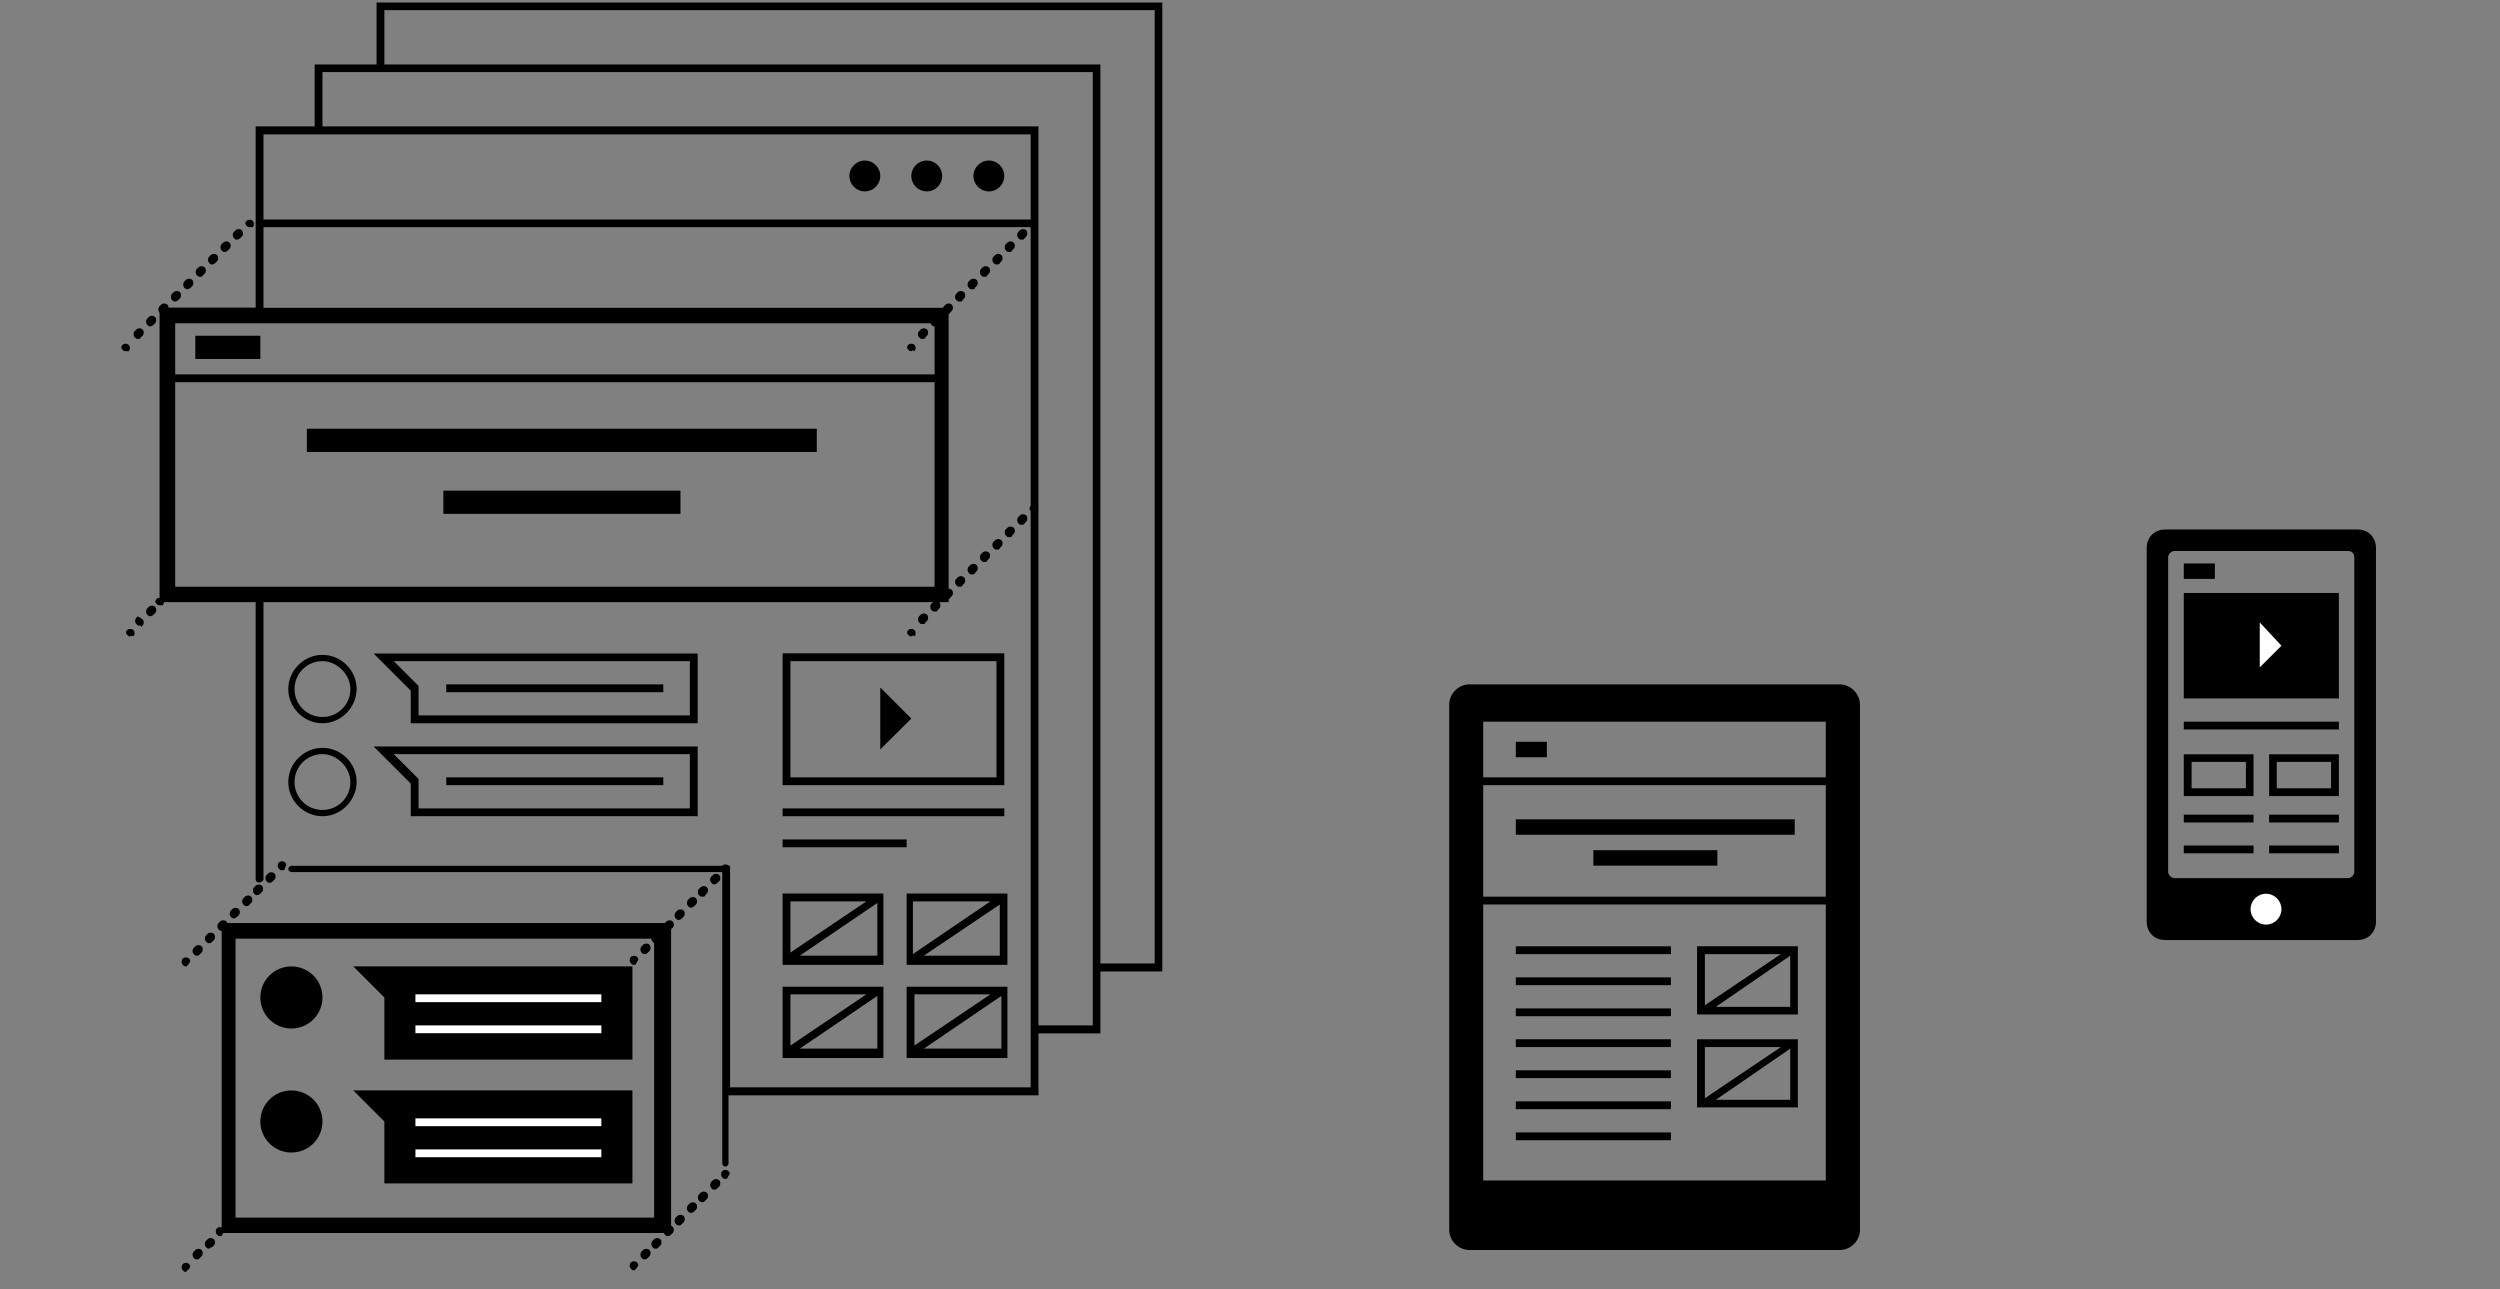 <?xml version="1.0" encoding="utf-8"?>
<!-- Generator: Adobe Illustrator 18.0.0, SVG Export Plug-In . SVG Version: 6.00 Build 0)  -->
<!DOCTYPE svg PUBLIC "-//W3C//DTD SVG 1.1//EN" "http://www.w3.org/Graphics/SVG/1.1/DTD/svg11.dtd">
<svg version="1.1" id="Layer_1" xmlns="http://www.w3.org/2000/svg" xmlns:xlink="http://www.w3.org/1999/xlink" x="0px" y="0px"
	 viewBox="0 84.5 1280 660" enable-background="new 0 84.5 1280 660" xml:space="preserve">
<rect x="0" y="84.5" width="1280" height="660" fill="#808080" stroke="none"/>
<g>
	<g>
		<path d="M343.6,715.8H113.5V557.1h230.1V715.8z M120.6,707.9h214.3V565.1H120.6C120.6,565.1,120.6,707.9,120.6,707.9z"/>
	</g>
	<g>
		<path d="M515,486.5H400.7V419h113.5v67.5H515z M404.7,482.5h105.5V423H404.7V482.5z"/>
	</g>
	<g>
		<g>
			<path d="M144.4,530.1c-0.8,0-0.8,0-1.6-0.8c-0.8-0.8-0.8-2.4,0-3.2c0.8-0.8,2.4-0.8,3.2,0c0.8,0.8,0.8,1.6,0,2.4l0,0
				C146,530.1,145.2,530.1,144.4,530.1z"/>
		</g>
		<g>
			<path d="M100.8,573.8c-0.8,0-0.8,0-1.6-0.8c-0.8-0.8-0.8-2.4,0-3.2l0.8-0.8c0.8-0.8,2.4-0.8,3.2,0c0.8,0.8,0.8,2.4,0,3.2
				l-0.8,0.8C101.6,573.8,101.6,573.8,100.8,573.8z M107.1,567.4c-0.8,0-0.8,0-1.6-0.8c-0.8-0.8-0.8-2.4,0-3.2l0.8-0.8
				c0.8-0.8,2.4-0.8,3.2,0c0.8,0.8,0.8,2.4,0,3.2l-0.8,0.8C107.9,567.4,107.9,567.4,107.1,567.4z M113.5,561.1c-0.8,0-0.8,0-1.6-0.8
				c-0.8-0.8-0.8-2.4,0-3.2l0.8-0.8c0.8-0.8,2.4-0.8,3.2,0c0.8,0.8,0.8,2.4,0,3.2l-0.8,0.8C114.3,561.1,113.5,561.1,113.5,561.1z
				 M119.8,554.7c-0.8,0-0.8,0-1.6-0.8c-0.8-0.8-0.8-2.4,0-3.2l0.8-0.8c0.8-0.8,2.4-0.8,3.2,0c0.8,0.8,0.8,2.4,0,3.2l-0.8,0.8
				C120.6,554.7,119.8,554.7,119.8,554.7z M126.2,548.4c-0.8,0-0.8,0-1.6-0.8c-0.8-0.8-0.8-2.4,0-3.2l0.8-0.8c0.8-0.8,2.4-0.8,3.2,0
				c0.8,0.8,0.8,2.4,0,3.2l-1.6,1.6H126.2z M131.7,542.8c-0.8,0-0.8,0-1.6-0.8c-0.8-0.8-0.8-2.4,0-3.2l0.8-0.8
				c0.8-0.8,2.4-0.8,3.2,0c0.8,0.8,0.8,2.4,0,3.2l-0.8,0.8C133.3,542,132.5,542.8,131.7,542.8z M138.1,536.5c-0.8,0-0.8,0-1.6-0.8
				c-0.8-0.8-0.8-2.4,0-3.2l0.8-0.8c0.8-0.8,2.4-0.8,3.2,0c0.8,0.8,0.8,2.4,0,3.2l-0.8,0.8C139.7,535.7,138.9,536.5,138.1,536.5z"/>
		</g>
		<g>
			<path d="M95.2,579.3c-0.8,0-0.8,0-1.6-0.8c-0.8-0.8-0.8-2.4,0-3.2c0.8-0.8,2.4-0.8,3.2,0c0.8,0.8,0.8,1.6,0,2.4l0,0
				C96,579.3,95.2,579.3,95.2,579.3z"/>
		</g>
	</g>
	<g>
		<g>
			<path d="M112.7,717.4c-0.8,0-0.8,0-1.6-0.8c-0.8-0.8-0.8-2.4,0-3.2s2.4-0.8,3.2,0c0.8,0.8,0.8,1.6,0,2.4l0,0
				C113.5,717.4,113.5,717.4,112.7,717.4z"/>
		</g>
		<g>
			<path d="M100.8,729.3c-0.8,0-0.8,0-1.6-0.8c-0.8-0.8-0.8-2.4,0-3.2l0.8-0.8c0.8-0.8,2.4-0.8,3.2,0c0.8,0.8,0.8,2.4,0,3.2
				l-0.8,0.8C101.6,729.3,101.6,729.3,100.8,729.3z M107.1,723.8c-0.8,0-0.8,0-1.6-0.8c-0.8-0.8-0.8-2.4,0-3.2l0.8-0.8
				c0.8-0.8,2.4-0.8,3.2,0c0.8,0.8,0.8,2.4,0,3.2l-0.8,0.8C107.9,723,107.1,723.8,107.1,723.8z"/>
		</g>
		<g>
			<path d="M95.2,735.7c-0.8,0-0.8,0-1.6-0.8c-0.8-0.8-0.8-2.4,0-3.2c0.8-0.8,2.4-0.8,3.2,0c0.8,0.8,0.8,1.6,0,2.4l0,0
				C96,734.9,95.2,735.7,95.2,735.7z"/>
		</g>
	</g>
	<g>
		<g>
			<path d="M371.4,531.7c-0.8,0-0.8,0-1.6-0.8c-0.8-0.8-0.8-2.4,0-3.2c0.8-0.8,2.4-0.8,3.2,0c0.8,0.8,0.8,1.6,0,2.4l0,0
				C372.2,531.7,372.2,531.7,371.4,531.7z"/>
		</g>
		<g>
			<path d="M330.1,573c-0.8,0-0.8,0-1.6-0.8c-0.8-0.8-0.8-2.4,0-3.2l0.8-0.8c0.8-0.8,2.4-0.8,3.2,0c0.8,0.8,0.8,2.4,0,3.2l-0.8,0.8
				C330.9,573,330.9,573,330.1,573z M335.7,567.4c-0.8,0-0.8,0-1.6-0.8s-0.8-2.4,0-3.2l0.8-0.8c0.8-0.8,2.4-0.8,3.2,0
				c0.8,0.8,0.8,2.4,0,3.2l-0.8,0.8C337.3,566.6,336.5,567.4,335.7,567.4z M342,561.1c-0.8,0-0.8,0-1.6-0.8c-0.8-0.8-0.8-2.4,0-3.2
				l0.8-0.8c0.8-0.8,2.4-0.8,3.2,0s0.8,2.4,0,3.2l-0.8,0.8C342.8,561.1,342.8,561.1,342,561.1z M347.6,555.5c-0.8,0-0.8,0-1.6-0.8
				c-0.8-0.8-0.8-2.4,0-3.2l0.8-0.8c0.8-0.8,2.4-0.8,3.2,0c0.8,0.8,0.8,2.4,0,3.2l-0.8,0.8C349.2,554.7,348.4,555.5,347.6,555.5z
				 M353.9,549.2c-0.8,0-0.8,0-1.6-0.8c-0.8-0.8-0.8-2.4,0-3.2l0.8-0.8c0.8-0.8,2.4-0.8,3.2,0c0.8,0.8,0.8,2.4,0,3.2l-0.8,0.8
				C354.7,549.2,353.9,549.2,353.9,549.2z M359.5,543.6c-0.8,0-0.8,0-1.6-0.8c-0.8-0.8-0.8-2.4,0-3.2l0.8-0.8c0.8-0.8,2.4-0.8,3.2,0
				c0.8,0.8,0.8,2.4,0,3.2l-0.8,0.8C361.1,543.6,360.3,543.6,359.5,543.6z M365.8,537.3c-0.8,0-0.8,0-1.6-0.8
				c-0.8-0.8-0.8-2.4,0-3.2l0.8-0.8c0.8-0.8,2.4-0.8,3.2,0c0.8,0.8,0.8,2.4,0,3.2l-0.8,0.8C366.6,537.3,365.8,537.3,365.8,537.3z"/>
		</g>
		<g>
			<path d="M324.6,578.5c-0.8,0-0.8,0-1.6-0.8c-0.8-0.8-0.8-2.4,0-3.2c0.8-0.8,2.4-0.8,3.2,0c0.8,0.8,0.8,1.6,0,2.4l0,0
				C325.4,578.5,325.4,578.5,324.6,578.5z"/>
		</g>
	</g>
	<g>
		<g>
			<path d="M371.4,688.1c-0.8,0-0.8,0-1.6-0.8c-0.8-0.8-0.8-2.4,0-3.2c0.8-0.8,2.4-0.8,3.2,0c0.8,0.8,0.8,1.6,0,2.4l0,0
				C372.2,688.1,372.2,688.1,371.4,688.1z"/>
		</g>
		<g>
			<path d="M330.1,729.3c-0.8,0-0.8,0-1.6-0.8s-0.8-2.4,0-3.2l0.8-0.8c0.8-0.8,2.4-0.8,3.2,0s0.8,2.4,0,3.2l-0.8,0.8
				C330.9,729.3,330.1,729.3,330.1,729.3z M335.7,723.8c-0.8,0-0.8,0-1.6-0.8c-0.8-0.8-0.8-2.4,0-3.2l0.8-0.8c0.8-0.8,2.4-0.8,3.2,0
				c0.8,0.8,0.8,2.4,0,3.2l-0.8,0.8C336.5,723.8,336.5,723.8,335.7,723.8z M342,717.4c-0.8,0-0.8,0-1.6-0.8c-0.8-0.8-0.8-2.4,0-3.2
				l0.8-0.8c0.8-0.8,2.4-0.8,3.2,0c0.8,0.8,0.8,2.4,0,3.2l-0.8,0.8C342.8,717.4,342,717.4,342,717.4z M347.6,711.9
				c-0.8,0-0.8,0-1.6-0.8c-0.8-0.8-0.8-2.4,0-3.2l0.8-0.8c0.8-0.8,2.4-0.8,3.2,0s0.8,2.4,0,3.2l-0.8,0.8
				C348.4,711.9,348.4,711.9,347.6,711.9z M353.9,705.5c-0.8,0-0.8,0-1.6-0.8c-0.8-0.8-0.8-2.4,0-3.2l0.8-0.8c0.8-0.8,2.4-0.8,3.2,0
				c0.8,0.8,0.8,2.4,0,3.2l-0.8,0.8C354.7,705.5,353.9,705.5,353.9,705.5z M359.5,700c-0.8,0-0.8,0-1.6-0.8c-0.8-0.8-0.8-2.4,0-3.2
				l0.8-0.8c0.8-0.8,2.4-0.8,3.2,0c0.8,0.8,0.8,2.4,0,3.2l-0.8,0.8C360.3,700,360.3,700,359.5,700z M365.8,693.6
				c-0.8,0-0.8,0-1.6-0.8c-0.8-0.8-0.8-2.4,0-3.2l0.8-0.8c0.8-0.8,2.4-0.8,3.2,0c0.8,0.8,0.8,2.4,0,3.2l-0.8,0.8
				C366.6,693.6,365.8,693.6,365.8,693.6z"/>
		</g>
		<g>
			<path d="M324.6,734.9c-0.8,0-0.8,0-1.6-0.8c-0.8-0.8-0.8-2.4,0-3.2c0.8-0.8,2.4-0.8,3.2,0s0.8,1.6,0,2.4l0,0
				C325.4,734.9,324.6,734.9,324.6,734.9z"/>
		</g>
	</g>
	<g>
		<g>
			<path d="M466.6,264.3c-0.8,0-0.8,0-1.6-0.8c-0.8-0.8-0.8-1.6,0-2.4l0,0c0.8-0.8,2.4-0.8,3.2,0s0.8,2.4,0,3.2
				C467.4,263.5,466.6,264.3,466.6,264.3z"/>
		</g>
		<g>
			<path d="M472.2,258c-0.8,0-0.8,0-1.6-0.8c-0.8-0.8-0.8-2.4,0-3.2l0.8-0.8c0.8-0.8,2.4-0.8,3.2,0c0.8,0.8,0.8,2.4,0,3.2l-0.8,0.8
				C473.8,258,473,258,472.2,258z M478.5,251.6c-0.8,0-0.8,0-1.6-0.8c-0.8-0.8-0.8-2.4,0-3.2l0.8-0.8c0.8-0.8,2.4-0.8,3.2,0
				c0.8,0.8,0.8,2.4,0,3.2l-0.8,0.8C480.1,251.6,479.3,251.6,478.5,251.6z M484.9,245.3c-0.8,0-0.8,0-1.6-0.8s-0.8-2.4,0-3.2
				l0.8-0.8c0.8-0.8,2.4-0.8,3.2,0c0.8,0.8,0.8,2.4,0,3.2l-0.8,0.8C486.4,245.3,485.7,245.3,484.9,245.3z M491.2,238.9
				c-0.8,0-0.8,0-1.6-0.8c-0.8-0.8-0.8-2.4,0-3.2l0.8-0.8c0.8-0.8,2.4-0.8,3.2,0c0.8,0.8,0.8,2.4,0,3.2l-0.8,0.8
				C492.8,238.9,492,238.9,491.2,238.9z M497.6,232.6c-0.8,0-0.8,0-1.6-0.8c-0.8-0.8-0.8-2.4,0-3.2l0.8-0.8c0.8-0.8,2.4-0.8,3.2,0
				c0.8,0.8,0.8,2.4,0,3.2l-0.8,0.8C499.1,232.6,498.4,232.6,497.6,232.6z M503.9,226.2c-0.8,0-0.8,0-1.6-0.8
				c-0.8-0.8-0.8-2.4,0-3.2l0.8-0.8c0.8-0.8,2.4-0.8,3.2,0c0.8,0.8,0.8,2.4,0,3.2l-0.8,0.8C505.5,226.2,504.7,226.2,503.9,226.2z
				 M510.3,219.9c-0.8,0-0.8,0-1.6-0.8c-0.8-0.8-0.8-2.4,0-3.2l0.8-0.8c0.8-0.8,2.4-0.8,3.2,0c0.8,0.8,0.8,2.4,0,3.2l-0.8,0.8
				C511.8,219.9,511,219.9,510.3,219.9z M516.6,213.5c-0.8,0-0.8,0-1.6-0.8c-0.8-0.8-0.8-2.4,0-3.2l0.8-0.8c0.8-0.8,2.4-0.8,3.2,0
				c0.8,0.8,0.8,2.4,0,3.2l-0.8,0.8C518.2,213.5,517.4,213.5,516.6,213.5z M523,207.2c-0.8,0-0.8,0-1.6-0.8c-0.8-0.8-0.8-2.4,0-3.2
				l0.8-0.8c0.8-0.8,2.4-0.8,3.2,0c0.8,0.8,0.8,2.4,0,3.2l-0.8,0.8C524.5,207.2,523.7,207.2,523,207.2z"/>
		</g>
		<g>
			<path d="M529.3,200.8c-0.8,0-0.8,0-1.6-0.8c-0.8-0.8-0.8-1.6,0-2.4l0,0c0.8-0.8,2.4-0.8,3.2,0c0.8,0.8,0.8,2.4,0,3.2
				C530.9,200.8,530.1,200.8,529.3,200.8z"/>
		</g>
	</g>
	<g>
		<g>
			<path d="M64.3,264.3c-0.8,0-0.8,0-1.6-0.8c-0.8-0.8-0.8-1.6,0-2.4l0,0c0.8-0.8,2.4-0.8,3.2,0s0.8,2.4,0,3.2
				C65.9,264.3,65.1,264.3,64.3,264.3z"/>
		</g>
		<g>
			<path d="M70.6,258c-0.8,0-0.8,0-1.6-0.8c-0.8-0.8-0.8-2.4,0-3.2l0.8-0.8c0.8-0.8,2.4-0.8,3.2,0c0.8,0.8,0.8,2.4,0,3.2l-1.6,1.6
				H70.6z M77,251.6c-0.8,0-0.8,0-1.6-0.8c-0.8-0.8-0.8-2.4,0-3.2l0.8-0.8c0.8-0.8,2.4-0.8,3.2,0c0.8,0.8,0.8,2.4,0,3.2l-0.8,0.8
				C77.8,251.6,77,251.6,77,251.6z M83.3,245.3c-0.8,0-0.8,0-1.6-0.8c-0.8-0.8-0.8-2.4,0-3.2l0.8-0.8c0.8-0.8,2.4-0.8,3.2,0
				c0.8,0.8,0.8,2.4,0,3.2l-0.8,0.8C84.1,245.3,83.3,245.3,83.3,245.3z M89.7,238.9c-0.8,0-0.8,0-1.6-0.8c-0.8-0.8-0.8-2.4,0-3.2
				l0.8-0.8c0.8-0.8,2.4-0.8,3.2,0c0.8,0.8,0.8,2.4,0,3.2l-0.8,0.8C90.5,238.9,89.7,238.9,89.7,238.9z M96,232.6
				c-0.8,0-0.8,0-1.6-0.8c-0.8-0.8-0.8-2.4,0-3.2l0.8-0.8c0.8-0.8,2.4-0.8,3.2,0c0.8,0.8,0.8,2.4,0,3.2l-0.8,0.8
				C96.8,232.6,96,232.6,96,232.6z M102.4,226.2c-0.8,0-0.8,0-1.6-0.8c-0.8-0.8-0.8-2.4,0-3.2l0.8-0.8c0.8-0.8,2.4-0.8,3.2,0
				c0.8,0.8,0.8,2.4,0,3.2l-1.6,1.6H102.4z M108.7,219.9c-0.8,0-0.8,0-1.6-0.8c-0.8-0.8-0.8-2.4,0-3.2l0.8-0.8
				c0.8-0.8,2.4-0.8,3.2,0c0.8,0.8,0.8,2.4,0,3.2l-0.8,0.8C109.5,219.9,108.7,219.9,108.7,219.9z M115.1,213.5c-0.8,0-0.8,0-1.6-0.8
				c-0.8-0.8-0.8-2.4,0-3.2l0.8-0.8c0.8-0.8,2.4-0.8,3.2,0c0.8,0.8,0.8,2.4,0,3.2l-0.8,0.8C115.9,213.5,115.1,213.5,115.1,213.5z
				 M121.4,207.2c-0.8,0-0.8,0-1.6-0.8c-0.8-0.8-0.8-2.4,0-3.2l0.8-0.8c0.8-0.8,2.4-0.8,3.2,0c0.8,0.8,0.8,2.4,0,3.2l-0.8,0.8
				C122.2,207.2,121.4,207.2,121.4,207.2z"/>
		</g>
		<g>
			<path d="M127.8,200.8c-0.8,0-0.8,0-1.6-0.8c-0.8-0.8-0.8-1.6,0-2.4l0,0c0.8-0.8,2.4-0.8,3.2,0c0.8,0.8,0.8,2.4,0,3.2
				C128.6,200.8,128.6,200.8,127.8,200.8z"/>
		</g>
	</g>
	<g>
		<rect x="157.1" y="304" width="261.1" height="11.9"/>
	</g>
	<g>
		<rect x="227" y="335.7" width="121.4" height="11.9"/>
	</g>
	<g>
		<rect x="100" y="256.4" width="33.3" height="11.9"/>
	</g>
	<g>
		<path d="M165.1,454.8c-9.5,0-17.5-7.9-17.5-17.5c0-9.5,7.9-17.5,17.5-17.5s17.5,7.9,17.5,17.5
			C182.5,446.8,174.6,454.8,165.1,454.8z M165.1,423c-7.9,0-14.3,6.3-14.3,14.3c0,7.9,6.3,14.3,14.3,14.3c7.9,0,14.3-6.3,14.3-14.3
			C179.3,429.4,172.2,423,165.1,423z"/>
	</g>
	<g>
		<path d="M357.1,454.8H210.3v-16.7l-19-19h165.9V454.8z M214.3,450.8h138.9V423H201.6l12.7,12.7V450.8z"/>
	</g>
	<g>
		<circle cx="442.8" cy="174.6" r="7.9"/>
	</g>
	<g>
		<circle cx="474.5" cy="174.6" r="7.9"/>
	</g>
	<g>
		<circle cx="506.3" cy="174.6" r="7.9"/>
	</g>
	<path d="M595.2,85.8H192.8v31.7h-31.7v31.7h-30.2v92.8H81.7v150.8h49.2v142c0,0.8,0.8,1.6,1.6,1.6c0.8,0,2.4-0.8,2.4-1.6v-142
		h350.8V242.1H134.9v-41.3h392.8v440.4H373.8V527.8H149.2c-0.8,0-1.6,0.8-1.6,1.6c0,0.8,0.8,1.6,1.6,1.6h220.6v149.2
		c0,0.8,0.8,1.6,1.6,1.6c0.8,0,1.6-0.8,1.6-1.6v-34.9h158.7v-31.7h31.7v-31.7h31.7V85.8z M89.7,384.9V280.2h388.8v104.7H89.7z
		 M478.5,276.2H89.7V250h388.8V276.2z M134.9,196.9v-43.6h392.8v43.6H134.9z M559.5,609.5h-27.8V149.2H165.1v-27.8h394.4V609.5z
		 M591.2,577.8h-27.8V117.5H196.8V89.7h394.4V577.8z"/>
	<g>
		<rect x="400.7" y="498.4" width="113.5" height="4"/>
	</g>
	<g>
		<rect x="400.7" y="514.3" width="63.5" height="4"/>
	</g>
	<g>
		<rect x="228.5" y="434.9" width="111.1" height="4"/>
	</g>
	<g>
		<path d="M165.1,502.4c-9.5,0-17.5-7.9-17.5-17.5c0-9.5,7.9-17.5,17.5-17.5s17.5,7.9,17.5,17.5
			C182.5,494.4,174.6,502.4,165.1,502.4z M165.1,470.6c-7.9,0-14.3,6.3-14.3,14.3c0,7.9,6.3,14.3,14.3,14.3
			c7.9,0,14.3-6.3,14.3-14.3C179.3,477,172.2,470.6,165.1,470.6z"/>
	</g>
	<g>
		<path d="M357.1,502.4H210.3v-16.7l-19-19h165.9V502.4z M214.3,498.4h138.9v-27.8H201.6l12.7,12.7V498.4z"/>
	</g>
	<g>
		<rect x="228.5" y="482.5" width="111.1" height="4"/>
	</g>
	<g>
		<circle cx="149.2" cy="595.2" r="15.9"/>
	</g>
	<g>
		<polygon points="180.9,579.3 196.8,595.2 196.8,627 323.8,627 323.8,579.3 		"/>
	</g>
	<g>
		<rect x="212.7" y="593.6" fill="#FFFFFF" width="95.2" height="4"/>
	</g>
	<g>
		<rect x="212.7" y="609.5" fill="#FFFFFF" width="95.2" height="4"/>
	</g>
	<g>
		<circle cx="149.2" cy="658.7" r="15.9"/>
	</g>
	<g>
		<polygon points="180.9,642.8 196.8,658.7 196.8,690.4 323.8,690.4 323.8,642.8 		"/>
	</g>
	<g>
		<rect x="212.7" y="657.1" fill="#FFFFFF" width="95.2" height="4"/>
	</g>
	<g>
		<rect x="212.7" y="673" fill="#FFFFFF" width="95.2" height="4"/>
	</g>
	<g>
		<polygon points="450.7,436.5 450.7,468.2 466.6,452.4 		"/>
	</g>
	<path d="M400.7,542v36.5h51.6V542L400.7,542L400.7,542z M443.6,546l-38.9,26.2V546H443.6z M409.5,573.8l39.7-27v27H409.5z"/>
	<path d="M400.7,589.7v36.5h51.6v-36.5H400.7z M443.6,593.6l-38.9,26.2v-26.2L443.6,593.6L443.6,593.6z M409.5,621.4l39.7-27v27
		H409.5z"/>
	<path d="M464.2,589.7v36.5h51.6v-36.5H464.2z M507.1,593.6l-38.9,26.2v-26.2L507.1,593.6L507.1,593.6z M473,621.4l39.7-27v27H473z"
		/>
	<path d="M464.2,542v36.5h51.6V542L464.2,542L464.2,542z M507.1,546l-39.7,27v-27H507.1L507.1,546z M473,573.8l38.9-26.2v26.2H473z"
		/>
	<g>
		<circle fill="#FFFFFF" cx="847.5" cy="707.9" r="7.9"/>
	</g>
	<path d="M941.9,434.9H752.3c-5.6,0-10.3,4.8-10.3,10.3v269c0,5.6,4.8,10.3,10.3,10.3h189.7c5.6,0,10.3-4.8,10.3-10.3v-269
		C952.3,439.7,947.5,434.9,941.9,434.9z M934.8,454v234.9H759.4V454H934.8z"/>
	<g>
		<rect x="755.5" y="543.6" width="183.3" height="4"/>
	</g>
	<g>
		<rect x="776.1" y="569" width="79.4" height="4"/>
	</g>
	<g>
		<rect x="776.1" y="584.9" width="79.4" height="4"/>
	</g>
	<g>
		<rect x="776.1" y="600.8" width="79.4" height="4"/>
	</g>
	<g>
		<rect x="776.1" y="616.6" width="79.4" height="4"/>
	</g>
	<g>
		<rect x="776.1" y="632.5" width="79.4" height="4"/>
	</g>
	<g>
		<rect x="776.1" y="648.4" width="79.4" height="4"/>
	</g>
	<g>
		<rect x="776.1" y="664.3" width="79.4" height="4"/>
	</g>
	<g>
		<rect x="756.3" y="482.5" width="181.7" height="4"/>
	</g>
	<g>
		<rect x="776.1" y="504" width="142.8" height="7.9"/>
	</g>
	<g>
		<rect x="815.8" y="519.8" width="63.5" height="7.9"/>
	</g>
	<g>
		<rect x="776.1" y="464.3" width="15.9" height="7.9"/>
	</g>
	<path d="M920.5,569h-51.6v34.9h51.6V569z M911.8,573l-38.9,26.2V573H911.8z M878.5,600l38.1-26.2V600H878.5z"/>
	<path d="M920.5,616.6h-51.6v34.9h51.6V616.6z M911.8,620.6l-38.9,26.2v-26.2H911.8z M878.5,647.6l38.1-26.2v26.2H878.5z"/>
	<g>
		<path d="M1207,355.6h-98.4c-5.6,0-9.5,4-9.5,9.5v191.2c0,5.6,4,9.5,9.5,9.5h98.4c5.6,0,9.5-4,9.5-9.5V365.1
			C1216.5,359.5,1212.5,355.6,1207,355.6z M1205.4,369.8v161.1c0,1.6-1.6,3.2-3.2,3.2h-88.9c-1.6,0-3.2-1.6-3.2-3.2V369.8
			c0-1.6,1.6-3.2,3.2-3.2h88.9C1203.8,366.7,1205.4,367.5,1205.4,369.8z"/>
	</g>
	<g>
		<rect x="1118.1" y="388.1" width="79.4" height="54"/>
	</g>
	<g>
		<path d="M1153.8,492.1h-35.7v-21.4h35.7V492.1z M1122.1,488.1h27.8v-13.5h-27.8V488.1z"/>
	</g>
	<g>
		<path d="M1197.5,492.1h-35.7v-21.4h35.7V492.1z M1165.7,488.1h27.8v-13.5h-27.8V488.1z"/>
	</g>
	<g>
		<rect x="1118.1" y="454" width="79.4" height="4"/>
	</g>
	<g>
		<rect x="1118.1" y="501.6" width="35.7" height="4"/>
	</g>
	<g>
		<rect x="1118.1" y="517.4" width="35.7" height="4"/>
	</g>
	<g>
		<rect x="1161.8" y="517.4" width="35.7" height="4"/>
	</g>
	<g>
		<rect x="1161.8" y="501.6" width="35.7" height="4"/>
	</g>
	<g>
		<polygon fill="#FFFFFF" points="1157,403.2 1157,426.2 1168.1,415.1 		"/>
	</g>
	<g>
		<rect x="1118.1" y="373" width="15.9" height="7.9"/>
	</g>
	<g>
		<circle fill="#FFFFFF" cx="1160.2" cy="550" r="7.9"/>
	</g>
	<g>
		<g>
			<path d="M66.7,410.3c-0.8,0-0.8,0-1.6-0.8c-0.8-0.8-0.8-1.6,0-2.4l0,0c0.8-0.8,2.4-0.8,3.2,0c0.8,0.8,0.8,2.4,0,3.2
				C67.5,409.5,67.5,410.3,66.7,410.3z"/>
		</g>
		<g>
			<path d="M71.4,404.8c-0.8,0-0.8,0-1.6-0.8c-0.8-0.8-0.8-2.4,0-3.2l0.8-0.8c0.8,0.8,1.6,0.8,2.4,1.6c0.8,0.8,0.8,2.4,0,3.2
				l-0.8,0.8C72.2,404.8,72.2,404.8,71.4,404.8z M77,400c-0.8,0-0.8,0-1.6-0.8c-0.8-0.8-0.8-2.4,0-3.2l0.8-0.8
				c0.8-0.8,2.4-0.8,3.2,0s0.8,2.4,0,3.2l-0.8,0.8C77.8,400,77,400,77,400z"/>
		</g>
		<g>
			<path d="M81.7,394.4c-0.8,0-0.8,0-1.6-0.8c-0.8-0.8-0.8-1.6,0-2.4l0,0c0.8-0.8,2.4-0.8,3.2,0c0.8,0.8,0.8,2.4,0,3.2
				C83.3,394.4,82.5,394.4,81.7,394.4z"/>
		</g>
	</g>
	<g>
		<g>
			<path d="M466.6,410.3c-0.8,0-0.8,0-1.6-0.8c-0.8-0.8-0.8-1.6,0-2.4l0,0c0.8-0.8,2.4-0.8,3.2,0s0.8,2.4,0,3.2
				C467.4,409.5,466.6,410.3,466.6,410.3z"/>
		</g>
		<g>
			<path d="M472.2,404c-0.8,0-0.8,0-1.6-0.8c-0.8-0.8-0.8-2.4,0-3.2l0.8-0.8c0.8-0.8,2.4-0.8,3.2,0c0.8,0.8,0.8,2.4,0,3.2l-0.8,0.8
				C473.8,404,473,404,472.2,404z M478.5,397.6c-0.8,0-0.8,0-1.6-0.8c-0.8-0.8-0.8-2.4,0-3.2l0.8-0.8c0.8-0.8,2.4-0.8,3.2,0
				c0.8,0.8,0.8,2.4,0,3.2l-0.8,0.8C480.1,397.6,479.3,397.6,478.5,397.6z M484.9,391.3c-0.8,0-0.8,0-1.6-0.8
				c-0.8-0.8-0.8-2.4,0-3.2l0.8-0.8c0.8-0.8,2.4-0.8,3.2,0c0.8,0.8,0.8,2.4,0,3.2l-0.8,0.8C486.4,391.3,485.7,391.3,484.9,391.3z
				 M491.2,384.9c-0.8,0-0.8,0-1.6-0.8c-0.8-0.8-0.8-2.4,0-3.2l0.8-0.8c0.8-0.8,2.4-0.8,3.2,0c0.8,0.8,0.8,2.4,0,3.2l-0.8,0.8
				C492.8,384.9,492,384.9,491.2,384.9z M497.6,378.6c-0.8,0-0.8,0-1.6-0.8c-0.8-0.8-0.8-2.4,0-3.2l0.8-0.8c0.8-0.8,2.4-0.8,3.2,0
				c0.8,0.8,0.8,2.4,0,3.2l-0.8,0.8C499.1,378.6,498.4,378.6,497.6,378.6z M503.9,372.2c-0.8,0-0.8,0-1.6-0.8
				c-0.8-0.8-0.8-2.4,0-3.2l0.8-0.8c0.8-0.8,2.4-0.8,3.2,0c0.8,0.8,0.8,2.4,0,3.2l-0.8,0.8C505.5,372.2,504.7,372.2,503.9,372.2z
				 M510.3,365.9c-0.8,0-0.8,0-1.6-0.8c-0.8-0.8-0.8-2.4,0-3.2l0.8-0.8c0.8-0.8,2.4-0.8,3.2,0c0.8,0.8,0.8,2.4,0,3.2l-0.8,0.8
				C511.8,365.9,511,365.9,510.3,365.9z M516.6,359.5c-0.8,0-0.8,0-1.6-0.8c-0.8-0.8-0.8-2.4,0-3.2l0.8-0.8c0.8-0.8,2.4-0.8,3.2,0
				c0.8,0.8,0.8,2.4,0,3.2l-0.8,0.8C518.2,359.5,517.4,359.5,516.6,359.5z M523,353.2c-0.8,0-0.8,0-1.6-0.8c-0.8-0.8-0.8-2.4,0-3.2
				l0.8-0.8c0.8-0.8,2.4-0.8,3.2,0c0.8,0.8,0.8,2.4,0,3.2l-0.8,0.8C524.5,353.2,523.7,353.2,523,353.2z"/>
		</g>
		<g>
			<path d="M529.3,346.8c-0.8,0-0.8,0-1.6-0.8c-0.8-0.8-0.8-1.6,0-2.4l0,0c0.8-0.8,2.4-0.8,3.2,0s0.8,2.4,0,3.2
				C530.9,346.8,530.1,346.8,529.3,346.8z"/>
		</g>
	</g>
</g>
</svg>
